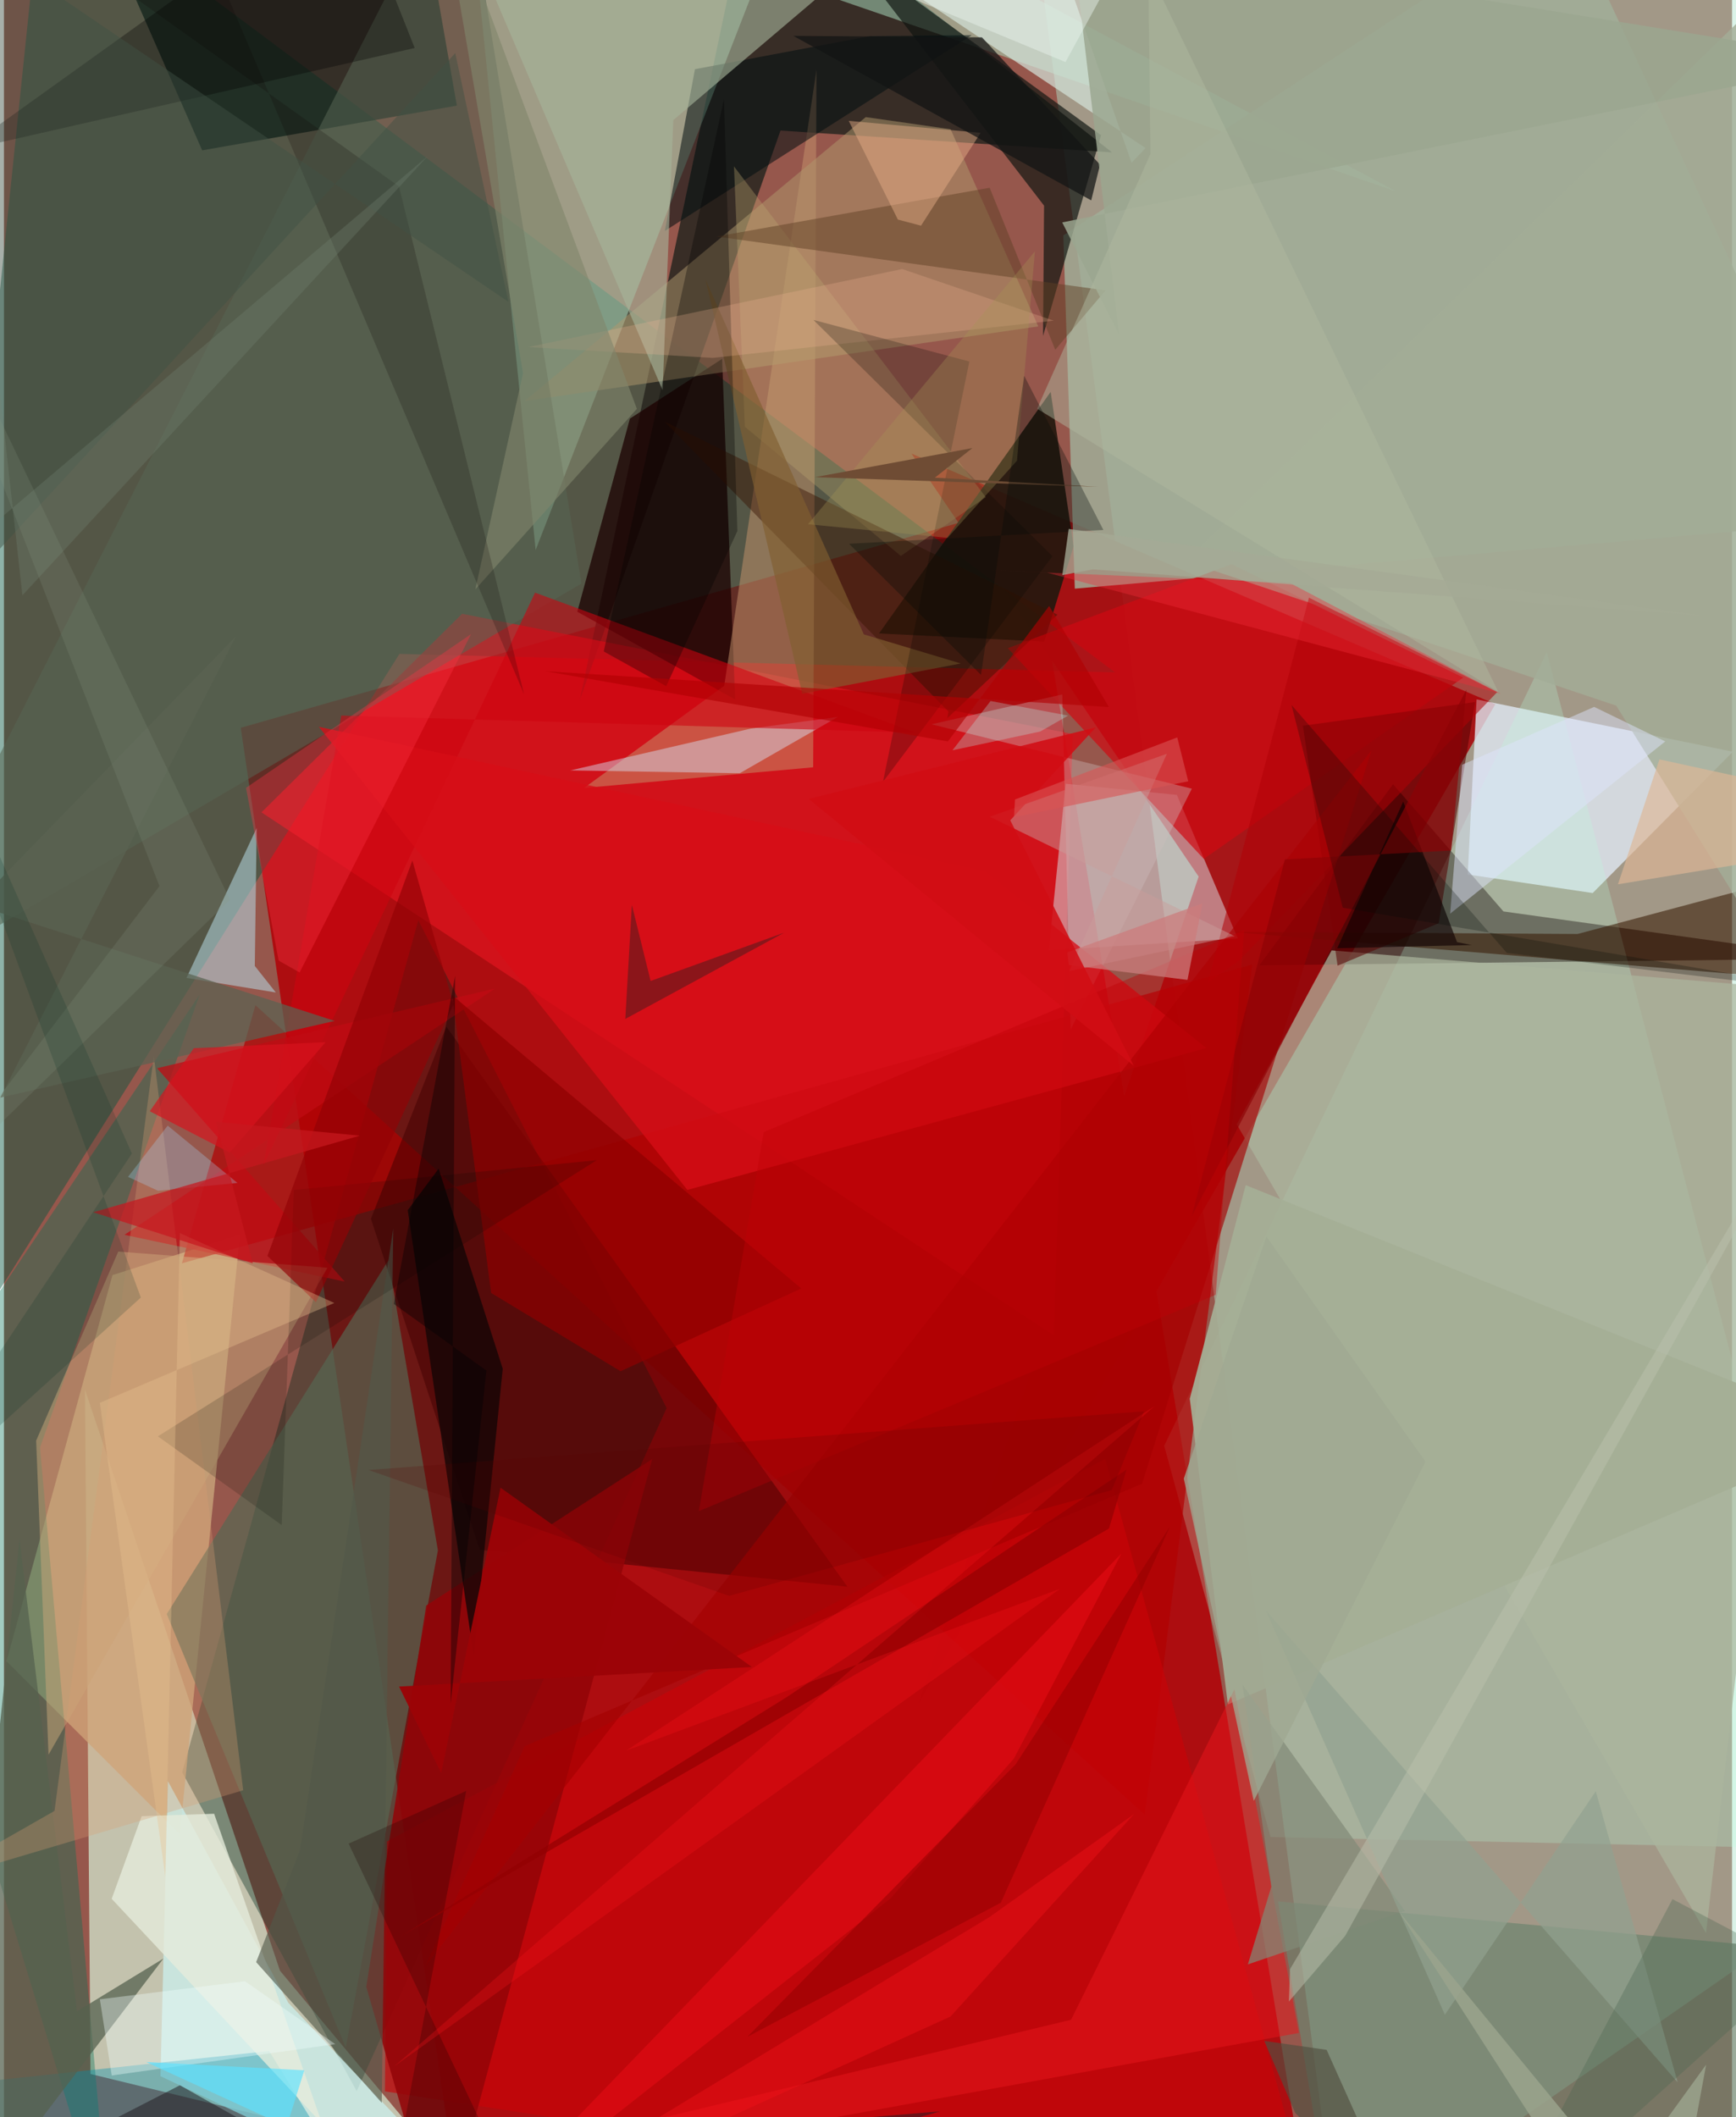 <svg xmlns="http://www.w3.org/2000/svg" width="228" height="278" viewBox="0 0 836 1024"><path fill="#96574c" d="M0 0h836v1024H0z"/><path fill="#af080c" fill-opacity=".933" d="M215.638 1035.3l418.373 50.7L494.46 243.572 114.55 352.007z"/><path fill="#b0e6cd" fill-opacity=".459" d="M645.727 1086L898 910.545V9.667L495.069-62z"/><path fill="#a60a0e" fill-opacity=".914" d="M577.954 423.978L439.067 219.4l282.417 121.195-279.062 483.306z"/><path fill="#ccd7c0" fill-opacity=".831" d="M39.185 672.148l94.345 281.015 75.735 90.669-167.387-40.713z"/><path fill="#05563e" fill-opacity=".451" d="M537.57 325.22L19.066-62-62 719.267l253.327-403.011z"/><path fill="#002a1c" fill-opacity=".376" d="M200.455 445.085l120.144 235.958-149.957 330.365-84.414-154.175z"/><path fill="#282620" fill-opacity=".851" d="M375.673 63.155l160.366 10.547L362.915-62l-84.406 400.85z"/><path fill="#a8d8ba" fill-opacity=".533" d="M673.676 92.65L384.856-62l-127.64 328.023L223.972-62z"/><path fill="#e0eaf5" fill-opacity=".78" d="M836.412 363.58l-123.998-25.328-4.283 84.7 60.447 8.978z"/><path fill="#1f0203" fill-opacity=".573" d="M672.001 379.315l53.406 61.516 163.232 22.778-281.296 3.281z"/><path fill="#e71722" fill-opacity=".604" d="M124.57 392.912l97.075-96.044 295.418 58.178-9.178 290.843z"/><path fill="#cba77b" fill-opacity=".78" d="M1.242 803.473l83.84 83.797 29.076-290.133-61.66 19.587z"/><path fill="#d7dce0" fill-opacity=".525" d="M596.897 453.912l-91.434 5.756 8.158-80.594 53.803 5.395z"/><path fill="#24180f" fill-opacity=".918" d="M503.237 310.323l14.234-46.104-11.106-74.685-83.032 116.843z"/><path fill="#b8ffe0" fill-opacity=".239" d="M612.722 888.504L561.293 699.26l185.064-383.914L898 894.563z"/><path fill="#0d2019" fill-opacity=".71" d="M36.701-62l163.366 4.529 19.039 108.572L95.893 72.718z"/><path fill="#a1ae99" fill-opacity=".831" d="M518.04 284.71l-5.555-170.861L755.39-45.283l138.14 297.456z"/><path fill="#1b0100" fill-opacity=".745" d="M353.715 338.298l-76.35-42.422 25.45-93.408 44.611-28.892z"/><path fill="#c5946c" fill-opacity=".502" d="M393.095 33.645l-44.639 298.043-67.818 49.419 110.841-9.99z"/><path fill="#b20001" fill-opacity=".698" d="M86.089 611.016l517.72-144.457-51.955 411.107L121.642 486.16z"/><path fill="#556753" fill-opacity=".671" d="M185.972 609.588L78.757 780.65l86.595 209.724 44.582-240.512z"/><path fill="#ca0208" fill-opacity=".62" d="M635.979 1081.447L532.766 705.609 185.3 890.63l-.99 120.889z"/><path fill="#410000" fill-opacity=".502" d="M230.176 749.635l177.87 17.81-194.071-270.94-36.458 92.97z"/><path fill="#007055" fill-opacity=".365" d="M94.689 481.002L17.45 700.11 51.587 1086-62 713.431z"/><path fill="#0f1511" fill-opacity=".682" d="M408.251-23.677l94.928 123.142-.507 63.031 28.06-97.11z"/><path fill="#d00a12" fill-opacity=".694" d="M593.858 272.859l112.118 54.846-125.54 87.721-94.83-101.915z"/><path fill="#6d846f" fill-opacity=".698" d="M616.353 919.63L644.198 1086 898 1032.282l-2.075-86.814z"/><path fill="#af986c" fill-opacity=".51" d="M500.363 157.872L457.955 62.51l-41.048-5.867-165.008 137.313z"/><path fill="#caece8" fill-opacity=".8" d="M75.725 1004.189l3.567-142.752 58.277 107.24L248.754 1086z"/><path fill="#920407" fill-opacity=".855" d="M313.612 705.686L204.277 776.54l-28.993 184.43 36.09 125.03z"/><path fill="#b6dbe7" fill-opacity=".537" d="M122.254 400.493l-33.963 72.484 43.221 7.046-10.162-12.826z"/><path fill="#351700" fill-opacity=".553" d="M593.9 450.738l167.39.997 127.68-34.027 9.03 58.491z"/><path fill="#d4e4da" fill-opacity=".702" d="M513.553-12.783L351.512-62 552.276 71.621l-6.77 7.092z"/><path fill="#acb69d" fill-opacity=".706" d="M876.057 479.138l-233.761-19.465-45.908 84.138L823.41 934.95z"/><path fill="#d5eaff" fill-opacity=".435" d="M355.957 373.99l-81.973-1.363 87.319-20.24 42.159-5.652z"/><path fill="#120606" fill-opacity=".784" d="M210.283 565.262l-14.94 20.045 31.9 215.462 14.06-138.774z"/><path fill="#560000" fill-opacity=".553" d="M711.702 339.56L694.07 446.516l-48.895 20.558-16.767-116.05z"/><path fill="#010d10" fill-opacity=".537" d="M334.28 33.468l84.686-15.99 49.216-.479-148.438 94.682z"/><path fill="#ccbebe" fill-opacity=".376" d="M574.676 381.463l-58.608 116.485-4.083-162.08-63.296 14.449z"/><path fill="#a6b59b" fill-opacity=".616" d="M211.53-62l107.107 250.739 5.161-130.636 107.777-91.5z"/><path fill="#0090ae" fill-opacity=".376" d="M151.362 1029.573L128.28 991.99-62 1012.37 160.807 1086z"/><path fill="#576553" fill-opacity=".545" d="M-62 482.488L215.601-62l16.896 58.181 46.883 286.054z"/><path fill="#ce030e" fill-opacity=".573" d="M256.926 286.648L125.602 563.413l37.566-217.333 277.863 8.273z"/><path fill="#bf0b13" fill-opacity=".741" d="M237.627 478.106L58.29 597.236l106.552 22.63-90.798-103.209z"/><path fill="#a5af96" fill-opacity=".933" d="M592.088 824.383l-18.427-147.86 27.06-103.317L898 692.986z"/><path fill="#c7a57a" fill-opacity=".514" d="M156.495 613.167L21.558 848.683l-5.981-151.908 39.72-91.434z"/><path fill="#a3ac97" fill-opacity=".824" d="M898 530.794V-47L571.647 271.44l208.29 69.844z"/><path fill="#bda970" fill-opacity=".341" d="M358.429 206.438L433.9 268.89l41.08-28.42L353.162 80.48z"/><path fill="#d70e17" fill-opacity=".773" d="M474.425 421.255L152.34 351.537l178.272 223.987 251.102-68.618z"/><path fill="#5f4024" fill-opacity=".478" d="M344.676 114.402l188.227 26.062-24.315 28.71-31.73-78.372z"/><path fill="#a50001" fill-opacity=".639" d="M251.892 844.582l-47.956 106.24 457.65-587.911L550.62 717.617z"/><path fill="#8d0000" fill-opacity=".702" d="M298.307 663.218l-62.626-37.86-18.813-143.984L385.713 623.19z"/><path fill="#391200" fill-opacity=".451" d="M456.379 347.341l.532-3.196-137.466-140.34 190.228 93.508z"/><path fill="#e5161b" fill-opacity=".522" d="M595.276 817.027l-79.039 159.869L61.243 1086l565.223-102.73z"/><path fill="#55624f" fill-opacity=".741" d="M77.18 947.248L-28.628 1086l36.16-341.311 27.762 228.144z"/><path fill="#e5ecdb" fill-opacity=".788" d="M52.11 918.384l101.81 108.818-52.237-149.955-35.08 1.174z"/><path fill-opacity=".314" d="M165.657-60.129l33.045 83.343-246.561 56.112L-62 103.15z"/><path fill="#51584a" fill-opacity=".616" d="M182.76 1017.063l5.57-422.935-45.12 300.714-21.209 54.164z"/><path fill="#b00007" fill-opacity=".545" d="M597.46 464.68l-15.079 10.59 48.942-186.208 91.052 45.712z"/><path fill="#411c1f" fill-opacity=".506" d="M312.839 474.465l-9.08-36.822-3.158 55.172 76.86-41.725z"/><path fill="#ff3546" fill-opacity=".337" d="M117.09 381.056L225.982 306.7l-82.947 163.653-10.148-5.726z"/><path fill="#d79e73" fill-opacity=".306" d="M-37.976 911.506l62.441-35.64L72.51 510.625l43.228 355.257z"/><path fill="#ca9e9b" fill-opacity=".478" d="M562.596 364.572l-47.267 105.115 80.16-16.854-118.585-57.818z"/><path fill="#815e31" fill-opacity=".647" d="M415.98 306.83l-76.603-171.676 46.805 200.41 76.684-14.67z"/><path fill="#100303" fill-opacity=".647" d="M676.922 387.682l26.05 67.99 7.119 1.414-65.087 1.537z"/><path fill="#dee4fe" fill-opacity=".478" d="M699.64 441.9l104.03-83.292-34.375-16.706-63.848 27.974z"/><path fill="#818977" fill-opacity=".698" d="M677.738 924.25L599.15 814.818l13.986 97.652-11.36 37.629z"/><path fill="#010300" fill-opacity=".314" d="M290.167 315.091l58.157-267.106 6.478 208.833-34.419 75.074z"/><path fill="#5b6252" fill-opacity=".722" d="M160.004 493.782l-161.79 37.093 114.025-223.132-126.05 129.845z"/><path fill="#f2b799" fill-opacity=".247" d="M434.544 130.129l73.323 24.978-164.978 17.986-89.215-5.233z"/><path fill="#e7af88" fill-opacity=".463" d="M408.677 58.463l63.81 5.78-28.834 44.9-11.196-2.94z"/><path fill="#80866c" fill-opacity=".616" d="M209.65-62l96.532 259.756-78.143 87.3 23.074-104.572z"/><path fill="#010800" fill-opacity=".227" d="M467.041 174.856l-41.815 203.336 81.998-109.175-115.64-114.279z"/><path fill="#e50c14" fill-opacity=".6" d="M540.615 751.342L223.41 1079.97l205.417-161.736 59.75-67.681z"/><path fill="#020800" fill-opacity=".165" d="M134.356 737.613l-59.904-42.906 212.354-133.563-146.59 14.398z"/><path fill="#0d0002" fill-opacity=".196" d="M-21.884-62L97.194-27.754l154.428 363.573-60.52-245.663z"/><path fill="#910000" fill-opacity=".506" d="M489.417 853.335l74.654-114.99-81.81 181.937-122.655 64.874z"/><path fill="#ddb695" fill-opacity=".663" d="M780.823 427.701l20.044-60.423L898 388.481l-41.444 26.736z"/><path fill="#131414" fill-opacity=".725" d="M473.14 18.063l-91.266-.718L525.98 96.911l4.274-17.281z"/><path fill="#9ba690" fill-opacity=".835" d="M511.96 107.574L898 29.383 516.426-32.233 539.43 161.83z"/><path fill="#920206" fill-opacity=".659" d="M217.455 485.835l-19.88-69.66-70.118 191.282 23.476 22.385z"/><path fill="#8d0205" fill-opacity=".667" d="M619.679 415.625l-45.132 172.751L707.48 333.552l-7.331 77.809z"/><path fill="#1d0301" fill-opacity=".259" d="M223.622 866.198l-56.873 25.49L258.86 1086h-76.129z"/><path fill="#b0b89f" fill-opacity=".478" d="M499.8 197.669l223.07 136.894L553.6-14.834l1.028 89.328z"/><path fill="#9c0407" fill-opacity=".961" d="M240.225 719.548L211.52 857.585l-20.377-41.849 170.697-9.464z"/><path fill="#91a190" fill-opacity=".682" d="M697.077 974.445l72.998-108.084 39.626 140.807-199.312-228.345z"/><path fill="#f2ffff" fill-opacity=".357" d="M116.573 958.263l43.725 30.422-108.153 15.156-5.751-36.854z"/><path fill="#a7d8fb" fill-opacity=".286" d="M60.014 569.214l19.195-24.795 33.742 27.718-38.42 3.798z"/><path fill="#920102" fill-opacity=".69" d="M543.083 710.762l-8.492 28.53L192.245 936.35l186.15-115.333z"/><path fill="#ff161f" fill-opacity=".255" d="M510.875 768.45L301.04 846.702 556.704 680.02l-368.13 319.587z"/><path fill="#415245" fill-opacity=".459" d="M244.042 145.992L-62-62v392.764L218.329 25.67z"/><path fill="#c00007" fill-opacity=".404" d="M336.16 730.895l31.387-183.323 232.428-97.67-13.773 176.363z"/><path fill="#e8c291" fill-opacity=".357" d="M85.086 596.385L78.049 907.68 46.394 678.497l113.432-48.29z"/><path fill="#d8121d" fill-opacity=".667" d="M155.626 504.062l-46.412 53.402-38.669-19.984 21.292-30.51z"/><path fill="#5ce2ff" fill-opacity=".651" d="M145.307 1001.335L118.71 1086l136.462-3.042-186.403-85.636z"/><path fill="#211d23" fill-opacity=".525" d="M222.793 1086l230.18-64.821-468.382 39.096 100.511-51.7z"/><path fill="#000907" fill-opacity=".247" d="M622.897 341l104.138 119.882L898 481.594l-250.328-42.57z"/><path fill="#cc7c7d" fill-opacity=".741" d="M514.391 460.624l65.416-23.713-7.251 37.028-57.398-7.187z"/><path fill="#f6131a" fill-opacity=".396" d="M476.84 927.17l69.821-49.723-88.732 97.863L214.57 1086z"/><path fill="#a59454" fill-opacity=".31" d="M490.075 222.824l-33.59 37.302-67.51-6.57L498.74 121.574z"/><path fill="#d10d14" fill-opacity=".875" d="M389.31 386.407l157.23 129.037-59.716-118.684 41.375-44.953z"/><path fill="#ef2b39" fill-opacity=".38" d="M504.567 276.955l219.511 58.584-102.063-53.615-147.704-6.273z"/><path fill="#758472" fill-opacity=".306" d="M-8.007 255.987l-6.17-176.682 23.1 208.658L204.98 75.533z"/><path fill="#b10002" fill-opacity=".627" d="M505.634 293.088l28.928 48.896-272.69-17.348 194.776 33.97z"/><path fill="#b1fffc" fill-opacity=".271" d="M458.862 362.89l42.474-9.09 13.488-7.69-37.52-7.053z"/><path fill="#bcc2ad" fill-opacity=".498" d="M648.841 936.305l-27.234 31.784.545-15.664L898 486.384z"/><path fill="#e9f3ed" fill-opacity=".451" d="M438.424-1.135l75.12 31.16L563.76-62l2.868 54.81z"/><path fill="#5a0000" fill-opacity=".192" d="M535.907 720.725l15.628-38.128-375.19 28.388 174.453 60.875z"/><path fill="#4a644f" fill-opacity=".322" d="M718.672 1086l88.502-167.454L898 966.43v-41.17z"/><path fill="#c7181f" fill-opacity=".725" d="M102.57 542.563l17.801 68.505-77.19-24.744 128.971-37.04z"/><path fill="#6f4d35" fill-opacity=".996" d="M450.336 231.049l79.158 4.417-137.179-4.672 76.184-14.08z"/><path fill="#8a9982" fill-opacity=".192" d="M109.33 435.183L-62 77.227 75.236 428.583l-117.8 154.652z"/><path fill="#515040" fill-opacity=".659" d="M609.696 987.108l30.17 4.333 37.79 84.309-52.99-53.82z"/><path fill="#000204" fill-opacity=".38" d="M218.262 472.007l-29.656 158.66 44.79 32.243-17.31 161.095z"/><path fill="#9fa892" fill-opacity=".773" d="M687.692 706.94l-76.954-108.849-39.975 117.082 33.856 155.857z"/><path fill="#003127" fill-opacity=".176" d="M66.222 627.563L-62 743.952 61.893 557.914-62 279.572z"/><path fill="#000c09" fill-opacity=".31" d="M408.83 263.005l63.848 63.432 20.878-144.702 38.31 74.577z"/><path fill="#9ba48d" fill-opacity=".835" d="M823.468 998.605l-53.449 73.863-95.233-147.935L807.324 1086z"/><path fill="#a5aa95" fill-opacity=".776" d="M526.792 275.38l-14.796 2.79 3.091-22.344 307.337 42.043z"/><path fill="#d85454" fill-opacity=".6" d="M567.598 356.652l-78.484 30.026-.485 8.582 84.305-17.397z"/></svg>